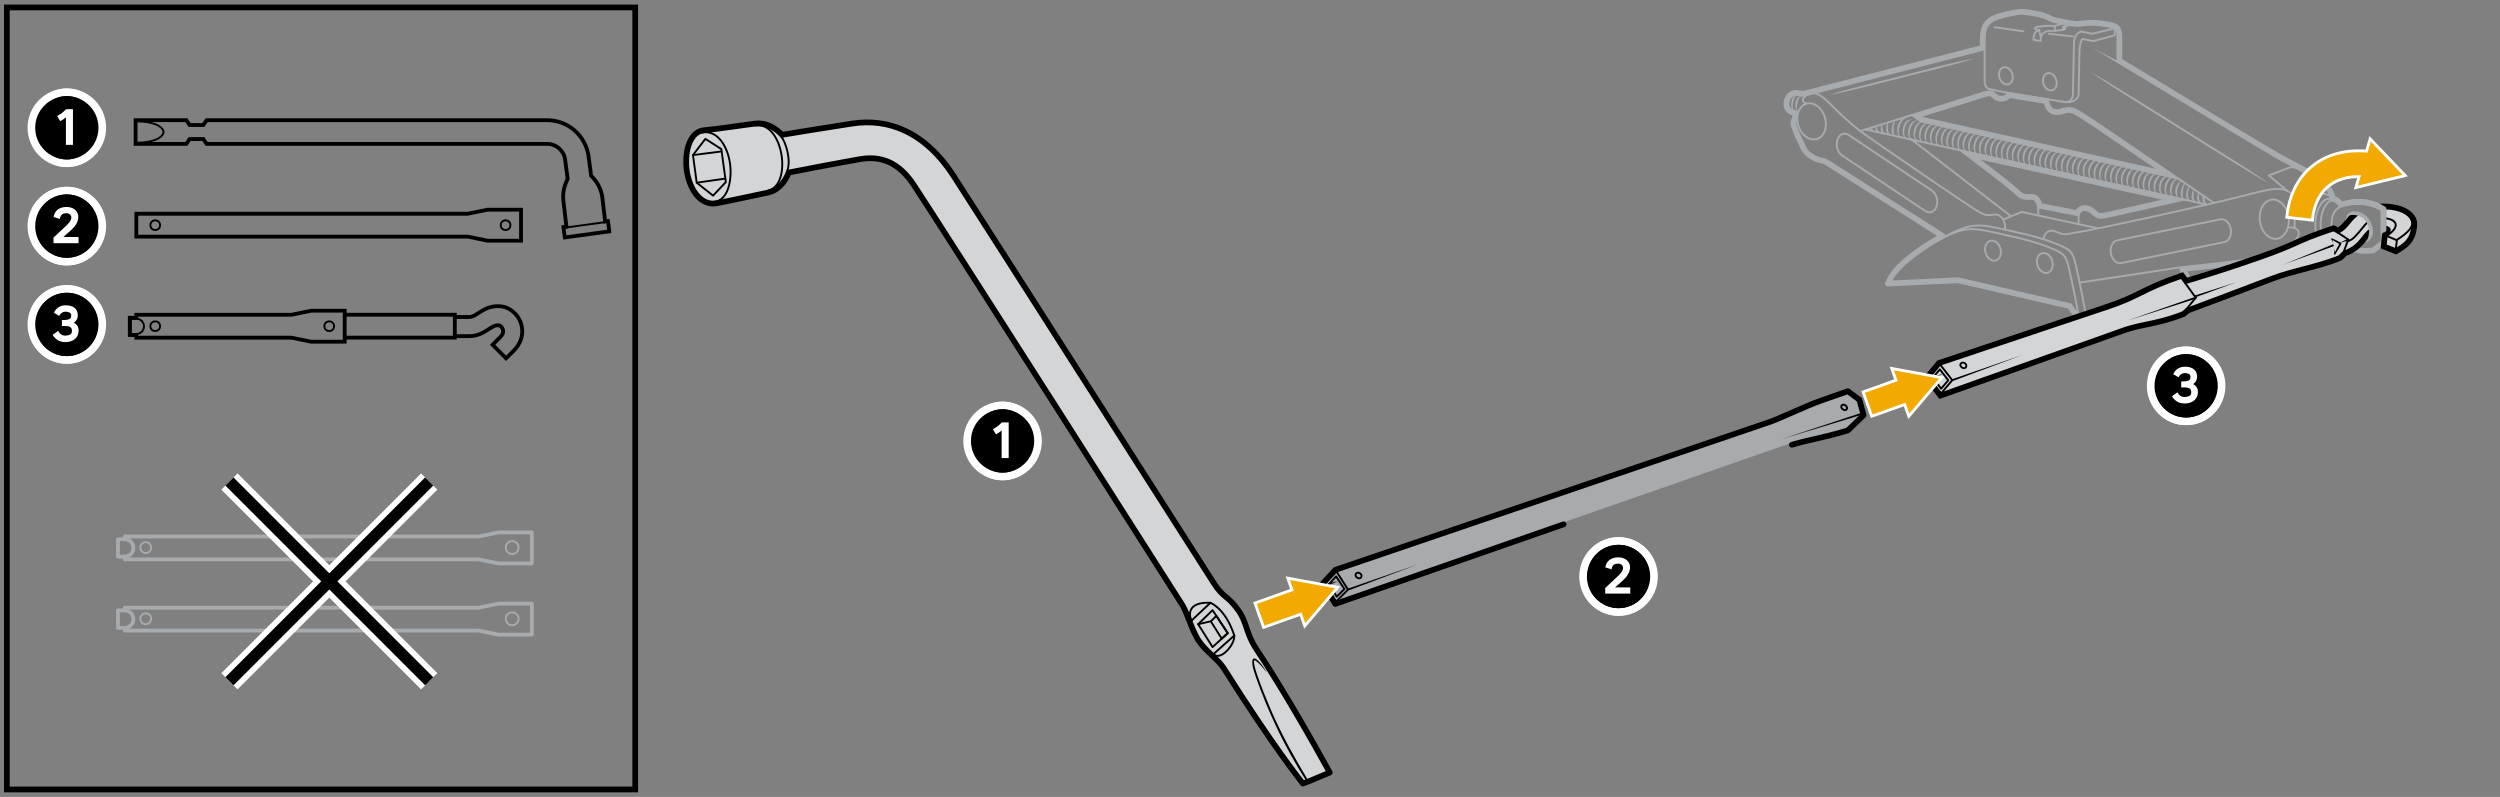 <?xml version="1.0" encoding="UTF-8"?><svg xmlns="http://www.w3.org/2000/svg" width="654" height="208.47" viewBox="0 0 654 208.47"><rect x="0" y="0" width="654" height="208.47" fill="#808080" stroke="none"/><g id="uuid-23fe1590-bcc6-4de5-836a-203a1afe49a7"><path d="m623.795,59.244c2.78.339.546,2.478.546,2.478l-.231,2.43,2.626,1.032c2.05-1.26,2.999-1.975,3.761-3.635.032-.07.592-1.484.592-3.043,0-1.427-1.813-3.991-7.786-3.991-.149,0-.295.001-.439.004" style="fill:#d3d5d6; stroke-width:0px;"/><path d="m572.383,72.76c-.229-.449-.597-1-1.058-1.693-.14-.21-.29-.435-.45-.678,2.972-.318,13.298-1.435,17.42-2.04" style="fill:none; stroke:#a7abae; stroke-linecap:round; stroke-linejoin:round; stroke-width:1.5px;"/><path d="m616.082,65.313c1.373.324,2.936.453,4.645.204l.132-.019,2.677-2.098v-8.695l-.237-.147c-1.798-1.11-3.653-1.574-5.325-1.699-2.552-.191-4.708.413-5.615.723-.263-.49-.597-.84-.937-1.086-.389-.281-.787-.42-1.07-.488-.225-.85-.986-3.081-3.09-4.781-1.664-1.344-4.173-2.634-6.832-4.004-1.484-.764-3.026-1.559-4.529-2.413-4.04-2.295-38.268-22.972-41.479-24.912v-6.089c0-1.043-.072-1.87-.574-2.446-.671-.77-2.008-.921-4.04-1.202-2.286-.316-3.825-.15-5.053-.019-.801.086-1.419.15-2.039.081-1.159-.129-1.425-.183-2.368-.375-.455-.092-1.064-.216-1.995-.393-1.363-.26-1.737-.475-2.157-.707-.68-.375-1.427-.77-4.637-1.335-2.537-.447-3.053-.474-6.77.374-2.549.581-4.125,1.23-5.029,2.363-1.117,1.401-1.089,3.425-1.088,6.349,0,.004,0,.007,0,.011-4.242,1.093-43.076,11.098-46.89,12.042,0,0-1.773-.242-1.775-.243-.52-.069-.997.075-1.39.337-.588.391-1.003,1.049-1.187,1.731-.174.643-.16,1.377.185,1.992.269.48.72.849,1.34,1.031l.724.227c-.154.581-.124,1.146-.082,1.481-.112.117-.231.275-.313.478-.137.339-.172.767-.011,1.281.33,1.055.79,2.302,1.703,4.129.206.413.361.763.501,1.081.47,1.067.771,1.737,2.111,2.649,1.37.932,2.101,1.087,2.79,1.227.515.105.977.196,1.792.712,1.749,1.108,25.524,16.213,29.979,19.043-2.683,1.492-11.745,6.813-13.951,11.734l-.333.743,18.376-.872,29.22,6.763c.264.373.97,1.379,1.734,2.515" style="fill:none; stroke:#a7abae; stroke-linecap:round; stroke-linejoin:round; stroke-width:1.5px;"/><path d="m550.99,56.295c-1.025.211-1.624.201-2.06.07-.463-.139-.815-.432-1.346-.963-.33-.33-.741-.596-1.178-.765-.365-.141-.761-.22-1.154-.201-.43.02-.859.158-1.22.458-.263.219-.471.509-.617.865l-9.803-1.913c-.257-.988-.595-1.618-1.067-1.977-.558-.424-1.196-.375-1.651-.353-.201.01-.381.018-.562.008-1.079-.057-1.485-.055-3.219-1.727-1.385-1.335-8.652-6.857-12.112-9.469l54.071,11.897c-4.875,1.109-16.371,3.719-18.082,4.071Z" style="fill:none; stroke:#a7abae; stroke-linecap:round; stroke-miterlimit:10; stroke-width:1.5px;"/><path d="m545.107,30.527c-.278-.167-.539-.328-.783-.479-1.145-.709-1.896-1.163-2.758-1.264-.482-.056-1.022-.003-1.707.225-.771.257-1.481.382-2.113.311-.366-.041-.708-.148-1.015-.334-.314-.19-.575-.453-.786-.778-.298-.461-.495-1.049-.613-1.75l-9.827-1.618c-.106.167-.235.315-.381.441-.304.263-.679.433-1.069.51-.374.074-.771.064-1.153-.037-.345-.092-.678-.259-.968-.51-.062-.054-.121-.106-.177-.155-.444-.39-.665-.571-.987-.64s-.814-.038-1.774.252c-1.815.55-14.199,4.45-17.723,5.56l1.381,1.026,64.817,14.411c-5.62-3.855-20.555-14.086-22.364-15.171Z" style="fill:none; stroke:#a7abae; stroke-linecap:round; stroke-miterlimit:10; stroke-width:1.5px;"/><ellipse cx="473.905" cy="31.75" rx="3.646" ry="4.813" transform="translate(10.283 134.942) rotate(-16.381)" style="fill:none; stroke:#a7abae; stroke-linecap:round; stroke-linejoin:round; stroke-width:.5px;"/><ellipse cx="521.362" cy="65.576" rx="2.016" ry="2.661" transform="translate(2.67 149.7) rotate(-16.381)" style="fill:none; stroke:#a7abae; stroke-linecap:round; stroke-linejoin:round; stroke-width:.5px;"/><ellipse cx="524.741" cy="19.83" rx="1.75" ry="2.31" transform="translate(15.708 148.796) rotate(-16.381)" style="fill:none; stroke:#a7abae; stroke-linecap:round; stroke-linejoin:round; stroke-width:.5px;"/><ellipse cx="536.234" cy="21.384" rx="1.75" ry="2.31" transform="translate(15.737 152.1) rotate(-16.381)" style="fill:none; stroke:#a7abae; stroke-linecap:round; stroke-linejoin:round; stroke-width:.5px;"/><ellipse cx="534.926" cy="68.8" rx="2.016" ry="2.661" transform="translate(2.311 153.656) rotate(-16.381)" style="fill:none; stroke:#a7abae; stroke-linecap:round; stroke-linejoin:round; stroke-width:.5px;"/><path d="m519.173,12.897v7.98c0,1.03.08,2.22,1.577,2.51s4.472.901,4.472.901l14.897,2.381c2.182.393,3.634-.895,3.634-1.957s.235-8.839.235-10.963c0-1.503.207-2.737.752-3.559l2.89.572,5.576-1.529v-1.82" style="fill:none; stroke:#a7abae; stroke-linecap:round; stroke-linejoin:round; stroke-width:.5px;"/><path d="m539.492,26.63c2.28.41,2.784-1.052,2.784-2.161s.256-10.318.256-12.537c0-1.571.122-2.846,1.801-3.704l3.025.616,6.765-1.676" style="fill:none; stroke:#a7abae; stroke-linecap:round; stroke-linejoin:round; stroke-width:.5px;"/><path d="m537.562,6.784c1.38-.38,1.992-.573,1.992-.573l1.85.346s-.53.168-1.715.497c.414.105.655.23.655.364,0,.368-1.806.666-4.034.666-.17,0-.338-.002-.503-.005-1.842.467-1.978,1.312-1.978,2.663l-1.85-.346c0-1.214.112-2.019,1.469-2.509-.724-.12-1.171-.286-1.171-.469,0-.368,1.806-.666,4.034-.666.437,0,.858.011,1.252.033Z" style="fill:none; stroke:#a7abae; stroke-linecap:round; stroke-linejoin:round; stroke-width:.5px;"/><line x1="537.562" y1="6.784" x2="537.562" y2="8.056" style="fill:none; stroke:#a7abae; stroke-linecap:round; stroke-linejoin:round; stroke-width:.5px;"/><line x1="533.448" y1="7.887" x2="533.894" y2="9.741" style="fill:none; stroke:#a7abae; stroke-linecap:round; stroke-linejoin:round; stroke-width:.5px;"/><line x1="539.689" y1="7.053" x2="539.689" y2="7.78" style="fill:none; stroke:#a7abae; stroke-linecap:round; stroke-linejoin:round; stroke-width:.5px;"/><path d="m508.209,62.248c5.534-3.121,8.293-3.822,13.023-2.857s12.066,2.51,16.313,4.247,4.633,2.027,5.502,5.792c.803,3.48,2.158,10.018,2.611,13.191" style="fill:none; stroke:#a7abae; stroke-linecap:round; stroke-linejoin:round; stroke-width:.5px;"/><path d="m506.444,63.208c5.534-3.121,8.293-3.822,13.023-2.857,4.73.965,12.066,2.51,16.313,4.247s4.633,2.027,5.502,5.792c.803,3.48,2.158,10.018,2.611,13.191" style="fill:none; stroke:#a7abae; stroke-linecap:round; stroke-linejoin:round; stroke-width:.5px;"/><path d="m534.495,62.568c1.023-3.37,3.05-2.019,4.401-1.536s1.641.193,5.309-.386,32.337-6.757,41.603-9.17c9.267-2.413,11.68-2.992,14.286-.193s2.703,4.44,2.317,5.406c-.386.965-2.606,0-4.054-1.158" style="fill:none; stroke:#a7abae; stroke-linecap:round; stroke-linejoin:round; stroke-width:.5px;"/><path d="m598.52,59.539c2.243-.327,4.531,1.129,1.092,4.197" style="fill:none; stroke:#a7abae; stroke-linecap:round; stroke-linejoin:round; stroke-width:.5px;"/><ellipse cx="594.94" cy="57.346" rx="3.795" ry="5.157" transform="translate(-2.346 79.508) rotate(-7.631)" style="fill:none; stroke:#a7abae; stroke-linecap:round; stroke-linejoin:round; stroke-width:.5px;"/><path d="m472.548,27.132c-1.51-.657-1.155-1.615.471-2.469s3.231-.022,5.934,2.681,5.116,5.116,9.17,8.012c4.054,2.896,26.738,18.437,29.73,20.174,2.992,1.737,3.572-.193,5.309.965,1.737,1.158,1.31,3.571,1.31,3.571" style="fill:none; stroke:#a7abae; stroke-linecap:round; stroke-linejoin:round; stroke-width:.5px;"/><polyline points="524.046 57.452 528.858 55.434 548.832 59.747" style="fill:none; stroke:#a7abae; stroke-linecap:round; stroke-linejoin:round; stroke-width:.5px;"/><path d="m504.952,55.538c-.44.06-.88-.06-1.26-.32l-21.82-14.57c-.68-.46-1.2-1.33-1.34-2.38-.22-1.66.58-3.13,1.8-3.3.44-.05.88.07,1.26.32l21.82,14.58c.67.45,1.2,1.33,1.34,2.38.22,1.65-.58,3.13-1.8,3.29Z" style="fill:none; stroke:#a7abae; stroke-linecap:round; stroke-linejoin:round; stroke-width:.5px;"/><path d="m581.892,63.338l-.11.02-26.89,5.46c-.03.01-.07.01-.11.02-1.21.16-2.38-1.05-2.6-2.7-.22-1.61.54-3.04,1.69-3.27l.11-.02,26.89-5.47c.04,0,.07-.01.11-.01,1.22-.17,2.38,1.04,2.61,2.7.21,1.6-.54,3.03-1.7,3.27Z" style="fill:none; stroke:#a7abae; stroke-linecap:round; stroke-linejoin:round; stroke-width:.5px;"/><line x1="500.189" y1="30.079" x2="486.657" y2="34.277" style="fill:none; stroke:#a7abae; stroke-linecap:round; stroke-linejoin:round; stroke-width:.5px;"/><line x1="579.151" y1="53.097" x2="569.882" y2="46.746" style="fill:none; stroke:#a7abae; stroke-linecap:round; stroke-linejoin:round; stroke-width:.5px;"/><path d="m547.339,12.484l6.706,3.477c.123.064.171.215.107.337-.066.128-.229.174-.352.099l-6.461-3.913h0Z" style="fill:#a7abae; stroke-width:0px;"/><path d="m546.908,18.85c6.756,3.743,16.989,10.356,23.637,14.46,6.626,4.182,17.015,10.442,23.372,14.884-6.755-3.744-16.99-10.356-23.637-14.46-6.626-4.182-17.016-10.441-23.372-14.884h0Z" style="fill:#a7abae; stroke-width:0px;"/><path d="m598.316,49.913l-4.785-4.035,5.079-1.924c.82-.311,1.735-.249,2.506.169l4.795,2.597" style="fill:none; stroke:#a7abae; stroke-linecap:round; stroke-linejoin:round; stroke-width:.5px;"/><path d="m609.885,52.191c-2.357-1.262-5.124,4.079-3.902,9.228" style="fill:none; stroke:#a7abae; stroke-linecap:round; stroke-linejoin:round; stroke-width:.5px;"/><path d="m609.72,51.635c-.241-.634-1.158-.87-2.385-1.028-.997-.129-1.898-.29-2.767-.45-.535-.099-2.128.318-3.223,2.63" style="fill:none; stroke:#a7abae; stroke-linecap:round; stroke-linejoin:round; stroke-width:.5px;"/><path d="m600.352,56.74c-.086.864-.122,1.836-.094,2.93" style="fill:none; stroke:#a7abae; stroke-linecap:round; stroke-linejoin:round; stroke-width:.5px;"/><path d="m609.941,52.441c-1.287.129-3.411,3.25-2.767,8.205" style="fill:none; stroke:#a7abae; stroke-linecap:round; stroke-linejoin:round; stroke-width:.5px;"/><path d="m612.096,54.211c-2.735,1.191-2.124,5.663-2.124,5.663" style="fill:none; stroke:#a7abae; stroke-linecap:round; stroke-linejoin:round; stroke-width:.5px;"/><path d="m619.609,62.526c-.276.254-.602.455-.973.586-.48.17-.985.206-1.483.127" style="fill:none; stroke:#a7abae; stroke-linecap:round; stroke-linejoin:round; stroke-width:.5px;"/><path d="m613.64,59.437c-.201-1.281.167-2.499.969-3.258" style="fill:none; stroke:#a7abae; stroke-linecap:round; stroke-linejoin:round; stroke-width:.5px;"/><line x1="544.029" y1="73.923" x2="570.366" y2="69.939" style="fill:none; stroke:#a7abae; stroke-linecap:round; stroke-linejoin:round; stroke-width:.5px;"/><path d="m487.972,33.869l89.337,19.656c-.73-.161-.977-1.184-.835-2.262" style="fill:none; stroke:#a7abae; stroke-linecap:round; stroke-linejoin:round; stroke-width:.5px;"/><path d="m489.448,33.411c.467.346.469.489.793.957-.556.273-1.081-.462-.793-.957h0Z" style="fill:#a7abae; stroke-width:0px;"/><path d="m490.795,32.993c.389.656.336,1.138.873,1.689-.868.18-1.275-1.056-.873-1.689h0Z" style="fill:#a7abae; stroke-width:0px;"/><path d="m492.293,32.528c.255.913.047,1.805.803,2.468-1.179.036-1.332-1.702-.803-2.468h0Z" style="fill:#a7abae; stroke-width:0px;"/><path d="m493.944,32.016c.037,1.139-.393,2.493.579,3.294-1.478-.156-1.302-2.413-.579-3.294h0Z" style="fill:#a7abae; stroke-width:0px;"/><path d="m495.851,31.425c-.412,1.094-.634,2.187-.474,3.313.069.349.215.684.574.886-1.769-.335-1.192-3.353-.099-4.199h0Z" style="fill:#a7abae; stroke-width:0px;"/><path d="m498.969,30.998c-1.861-.257-3.093,4.093-1.591,4.941-.272-.032-.575-.195-.726-.458-.971-1.583.08-5.076,2.317-4.482h0Z" style="fill:#a7abae; stroke-width:0px;"/><path d="m500.396,31.312c-1.861-.257-3.093,4.093-1.591,4.941-.272-.032-.575-.195-.726-.458-.971-1.583.08-5.076,2.317-4.482h0Z" style="fill:#a7abae; stroke-width:0px;"/><path d="m501.823,31.626c-1.861-.257-3.093,4.093-1.591,4.941-.272-.032-.575-.195-.726-.458-.971-1.583.08-5.076,2.317-4.482h0Z" style="fill:#a7abae; stroke-width:0px;"/><path d="m503.251,31.94c-1.861-.257-3.093,4.093-1.591,4.941-.272-.032-.575-.195-.726-.458-.971-1.583.08-5.076,2.317-4.482h0Z" style="fill:#a7abae; stroke-width:0px;"/><path d="m504.678,32.254c-1.861-.257-3.093,4.093-1.591,4.941-.272-.032-.575-.195-.726-.458-.971-1.583.08-5.076,2.317-4.482h0Z" style="fill:#a7abae; stroke-width:0px;"/><path d="m506.105,32.568c-1.861-.257-3.093,4.093-1.591,4.941-.272-.032-.575-.195-.726-.458-.971-1.583.081-5.076,2.317-4.482h0Z" style="fill:#a7abae; stroke-width:0px;"/><path d="m507.533,32.882c-1.861-.257-3.093,4.093-1.591,4.941-.272-.032-.575-.195-.726-.458-.971-1.583.08-5.076,2.317-4.482h0Z" style="fill:#a7abae; stroke-width:0px;"/><path d="m508.96,33.196c-1.861-.257-3.093,4.093-1.591,4.941-.272-.032-.575-.195-.726-.458-.971-1.583.08-5.076,2.317-4.482h0Z" style="fill:#a7abae; stroke-width:0px;"/><path d="m510.388,33.51c-1.861-.257-3.093,4.093-1.591,4.941-.272-.032-.575-.195-.726-.458-.971-1.583.08-5.076,2.317-4.482h0Z" style="fill:#a7abae; stroke-width:0px;"/><path d="m511.815,33.824c-1.861-.257-3.093,4.093-1.591,4.941-.272-.032-.575-.195-.726-.458-.971-1.583.08-5.076,2.317-4.482h0Z" style="fill:#a7abae; stroke-width:0px;"/><path d="m513.242,34.138c-1.861-.257-3.093,4.093-1.591,4.941-.272-.032-.575-.195-.726-.458-.971-1.583.081-5.076,2.317-4.482h0Z" style="fill:#a7abae; stroke-width:0px;"/><path d="m514.67,34.452c-1.861-.257-3.093,4.093-1.591,4.941-.272-.032-.575-.195-.726-.458-.971-1.583.08-5.076,2.317-4.482h0Z" style="fill:#a7abae; stroke-width:0px;"/><path d="m516.097,34.766c-1.861-.257-3.093,4.093-1.591,4.941-.272-.032-.575-.195-.726-.458-.971-1.583.08-5.076,2.317-4.482h0Z" style="fill:#a7abae; stroke-width:0px;"/><path d="m517.524,35.08c-1.861-.257-3.093,4.093-1.591,4.941-.272-.032-.575-.195-.726-.458-.971-1.583.08-5.076,2.317-4.482h0Z" style="fill:#a7abae; stroke-width:0px;"/><path d="m518.952,35.394c-1.861-.257-3.093,4.093-1.591,4.941-.272-.032-.575-.195-.726-.458-.971-1.583.08-5.076,2.317-4.482h0Z" style="fill:#a7abae; stroke-width:0px;"/><path d="m520.379,35.708c-1.861-.257-3.093,4.093-1.591,4.94-.272-.032-.575-.195-.726-.458-.971-1.583.08-5.076,2.317-4.482h0Z" style="fill:#a7abae; stroke-width:0px;"/><path d="m521.806,36.022c-1.861-.257-3.093,4.093-1.591,4.941-.272-.032-.575-.195-.726-.458-.971-1.583.081-5.076,2.317-4.482h0Z" style="fill:#a7abae; stroke-width:0px;"/><path d="m523.234,36.336c-1.861-.257-3.093,4.093-1.591,4.941-.272-.032-.575-.195-.726-.458-.971-1.583.08-5.076,2.317-4.482h0Z" style="fill:#a7abae; stroke-width:0px;"/><path d="m524.661,36.65c-1.861-.257-3.093,4.093-1.591,4.941-.272-.032-.575-.195-.726-.458-.971-1.583.08-5.076,2.317-4.482h0Z" style="fill:#a7abae; stroke-width:0px;"/><path d="m526.088,36.964c-1.861-.257-3.093,4.093-1.591,4.941-.272-.032-.575-.195-.726-.458-.971-1.583.08-5.076,2.317-4.482h0Z" style="fill:#a7abae; stroke-width:0px;"/><path d="m527.516,37.278c-1.861-.257-3.093,4.093-1.591,4.941-.272-.032-.575-.195-.726-.458-.971-1.583.08-5.076,2.317-4.482h0Z" style="fill:#a7abae; stroke-width:0px;"/><path d="m528.943,37.593c-1.861-.257-3.093,4.093-1.591,4.941-.272-.032-.575-.195-.726-.458-.971-1.583.08-5.076,2.317-4.482h0Z" style="fill:#a7abae; stroke-width:0px;"/><path d="m530.37,37.907c-1.861-.257-3.093,4.093-1.591,4.941-.272-.032-.575-.195-.726-.458-.971-1.583.081-5.076,2.317-4.482h0Z" style="fill:#a7abae; stroke-width:0px;"/><path d="m531.798,38.221c-1.861-.257-3.093,4.093-1.591,4.941-.272-.032-.575-.195-.726-.458-.971-1.583.08-5.076,2.317-4.482h0Z" style="fill:#a7abae; stroke-width:0px;"/><path d="m533.225,38.535c-1.861-.257-3.093,4.093-1.591,4.941-.272-.032-.575-.195-.726-.458-.971-1.583.08-5.076,2.317-4.482h0Z" style="fill:#a7abae; stroke-width:0px;"/><path d="m534.652,38.849c-1.861-.257-3.093,4.093-1.591,4.941-.272-.032-.575-.195-.726-.458-.971-1.583.08-5.076,2.317-4.482h0Z" style="fill:#a7abae; stroke-width:0px;"/><path d="m536.08,39.163c-1.861-.257-3.093,4.093-1.591,4.941-.272-.032-.575-.195-.726-.458-.971-1.583.08-5.076,2.317-4.482h0Z" style="fill:#a7abae; stroke-width:0px;"/><path d="m537.507,39.477c-1.861-.257-3.093,4.093-1.591,4.941-.272-.032-.575-.195-.726-.458-.971-1.583.081-5.076,2.317-4.482h0Z" style="fill:#a7abae; stroke-width:0px;"/><path d="m538.934,39.791c-1.861-.257-3.093,4.093-1.591,4.941-.272-.032-.575-.195-.726-.458-.971-1.583.08-5.076,2.317-4.482h0Z" style="fill:#a7abae; stroke-width:0px;"/><path d="m540.362,40.105c-1.861-.257-3.093,4.093-1.591,4.94-.272-.032-.575-.195-.726-.458-.971-1.583.08-5.076,2.317-4.482h0Z" style="fill:#a7abae; stroke-width:0px;"/><path d="m541.789,40.419c-1.861-.257-3.093,4.093-1.591,4.941-.272-.032-.575-.195-.726-.458-.971-1.583.08-5.076,2.317-4.482h0Z" style="fill:#a7abae; stroke-width:0px;"/><path d="m543.217,40.733c-1.861-.257-3.093,4.093-1.591,4.941-.272-.032-.575-.195-.726-.458-.971-1.583.08-5.076,2.317-4.482h0Z" style="fill:#a7abae; stroke-width:0px;"/><path d="m544.644,41.047c-1.861-.257-3.093,4.093-1.591,4.941-.272-.032-.575-.195-.726-.458-.971-1.583.081-5.076,2.317-4.482h0Z" style="fill:#a7abae; stroke-width:0px;"/><path d="m546.071,41.361c-1.861-.257-3.093,4.093-1.591,4.941-.272-.032-.575-.195-.726-.458-.971-1.583.081-5.076,2.317-4.482h0Z" style="fill:#a7abae; stroke-width:0px;"/><path d="m547.498,41.675c-1.861-.257-3.093,4.093-1.591,4.941-.272-.032-.574-.195-.726-.458-.971-1.583.08-5.076,2.317-4.482h0Z" style="fill:#a7abae; stroke-width:0px;"/><path d="m548.926,41.989c-1.861-.257-3.093,4.093-1.591,4.941-.272-.032-.575-.195-.726-.458-.971-1.583.08-5.076,2.317-4.482h0Z" style="fill:#a7abae; stroke-width:0px;"/><path d="m550.353,42.303c-1.861-.257-3.093,4.093-1.591,4.941-.272-.032-.575-.195-.726-.458-.971-1.583.08-5.076,2.317-4.482h0Z" style="fill:#a7abae; stroke-width:0px;"/><path d="m551.781,42.617c-1.861-.257-3.093,4.093-1.591,4.941-.272-.032-.575-.195-.726-.458-.971-1.583.08-5.076,2.317-4.482h0Z" style="fill:#a7abae; stroke-width:0px;"/><path d="m553.208,42.931c-1.861-.257-3.093,4.093-1.591,4.941-.272-.032-.575-.195-.726-.458-.971-1.583.08-5.076,2.317-4.482h0Z" style="fill:#a7abae; stroke-width:0px;"/><path d="m554.635,43.245c-1.861-.257-3.093,4.093-1.591,4.941-.272-.032-.575-.195-.726-.458-.971-1.583.08-5.076,2.317-4.482h0Z" style="fill:#a7abae; stroke-width:0px;"/><path d="m556.063,43.559c-1.861-.257-3.093,4.093-1.591,4.941-.272-.032-.575-.195-.726-.458-.971-1.583.08-5.076,2.317-4.482h0Z" style="fill:#a7abae; stroke-width:0px;"/><path d="m557.49,43.873c-1.861-.257-3.093,4.093-1.591,4.941-.272-.032-.575-.195-.726-.458-.971-1.583.08-5.076,2.317-4.482h0Z" style="fill:#a7abae; stroke-width:0px;"/><path d="m558.917,44.188c-1.861-.257-3.093,4.093-1.591,4.941-.272-.032-.575-.195-.726-.458-.971-1.583.08-5.076,2.317-4.482h0Z" style="fill:#a7abae; stroke-width:0px;"/><path d="m560.345,44.502c-1.861-.257-3.093,4.093-1.591,4.94-.272-.032-.575-.195-.726-.458-.971-1.583.08-5.076,2.317-4.482h0Z" style="fill:#a7abae; stroke-width:0px;"/><path d="m561.772,44.816c-1.861-.257-3.093,4.093-1.591,4.941-.272-.032-.575-.195-.726-.458-.971-1.583.081-5.076,2.317-4.482h0Z" style="fill:#a7abae; stroke-width:0px;"/><path d="m563.199,45.13c-1.861-.257-3.093,4.093-1.591,4.941-.272-.032-.575-.195-.726-.458-.971-1.583.08-5.076,2.317-4.482h0Z" style="fill:#a7abae; stroke-width:0px;"/><path d="m564.627,45.444c-1.861-.257-3.093,4.093-1.591,4.941-.272-.032-.575-.195-.726-.458-.971-1.583.08-5.076,2.317-4.482h0Z" style="fill:#a7abae; stroke-width:0px;"/><path d="m566.054,45.758c-1.861-.257-3.093,4.093-1.591,4.941-.272-.032-.575-.195-.726-.458-.971-1.583.08-5.076,2.317-4.482h0Z" style="fill:#a7abae; stroke-width:0px;"/><path d="m567.481,46.072c-1.861-.257-3.093,4.093-1.591,4.941-.272-.032-.575-.195-.726-.458-.971-1.583.08-5.076,2.317-4.482h0Z" style="fill:#a7abae; stroke-width:0px;"/><path d="m568.909,46.386c-1.861-.257-3.093,4.093-1.591,4.941-.272-.032-.575-.195-.726-.458-.971-1.583.081-5.076,2.317-4.482h0Z" style="fill:#a7abae; stroke-width:0px;"/><path d="m569.783,46.679c-1.414.443-2.434,4.143-1.038,4.962-.251-.024-.534-.159-.69-.392-.951-1.435-.185-4.427,1.728-4.57h0Z" style="fill:#a7abae; stroke-width:0px;"/><path d="m570.6,47.238c-.868.957-1.72,3.87-.428,4.716-.225-.014-.483-.119-.642-.315-.966-1.328-.39-3.666,1.069-4.401h0Z" style="fill:#a7abae; stroke-width:0px;"/><path d="m571.611,47.931c-.503,1.101-.739,2.245-.596,3.413.067.364.212.718.585.925-1.807-.344-1.169-3.545.011-4.338h0Z" style="fill:#a7abae; stroke-width:0px;"/><path d="m572.725,48.694c-.212,1.222-.807,3.015.302,3.889-1.669-.256-1.233-3.017-.302-3.889h0Z" style="fill:#a7abae; stroke-width:0px;"/><path d="m573.912,49.507c.004,1.163-.455,2.568.543,3.389-1.511-.181-1.294-2.498-.543-3.389h0Z" style="fill:#a7abae; stroke-width:0px;"/><path d="m575.162,50.364c.168,1.025-.138,2.12.72,2.847-1.32-.047-1.328-2.023-.72-2.847h0Z" style="fill:#a7abae; stroke-width:0px;"/><path d="m470.36,24.832c-.829.205-1.055,1.196-1.266,1.908-.167.769-.248,1.624.381,2.265-1.735-.577-.871-4.406.885-4.173h0Z" style="fill:#a7abae; stroke-width:0px;"/><path d="m471.473,25.056c-.811.2-1.036,1.16-1.254,1.855-.172.753-.277,1.576.271,2.254-1.601-.672-.735-4.348.983-4.108h0Z" style="fill:#a7abae; stroke-width:0px;"/><line x1="521.747" y1="7.106" x2="529.34" y2="8.2" style="fill:none; stroke:#a7abae; stroke-linecap:round; stroke-linejoin:round; stroke-width:.5px;"/><line x1="536.017" y1="8.824" x2="542.285" y2="9.527" style="fill:none; stroke:#a7abae; stroke-linecap:round; stroke-linejoin:round; stroke-width:.5px;"/><path d="m617,55.973l-.549.432c-1.978,1.558-2.64,3.639-4.88,4.45l-1.142-.583c-10.399,3.466-8.193,3.602-18.908,7.383-10.714,3.782-19.852,6.427-19.852,6.427l-1.036-1.385c-10.354,3.511-10.579,5.222-19.853,8.238s-43.228,14.455-43.228,14.455l-2.863,3.444,3.11,4.067s40.878-14.374,46.491-16.547,9.547-1.843,16.673-4.65l1.073-.908s17.235-6.434,22.322-8.415c5.087-1.981,12.155-3.106,17.557-5.357l1.214-1.177c3.953-1.383,4.756-3.895,6.401-5.402l.229-.21c.199-2.222-1.121-4.263-2.758-4.263Z" style="fill:#d3d5d6; stroke-width:0px;"/><path d="m346.673,152.699l2.851,4.678s114.562-39.903,119.091-41.518c4.888-1.435,7.714-1.659,14.53-3.722l3.812-3.677-.987-3.588-2.646-1.973s-2.781.987-6.413,2.242c-4.771,1.649-10.695,4.686-14.261,5.875-10.529,3.438-113.035,38.489-113.035,38.489l-2.943,3.194Z" style="fill:#a7abae; stroke-width:0px;"/><path d="m328.186,169.968c-2.64-3.955-2.5-6.921-4.449-9.747-3.031-4.365-3.862-3.069-6.735-7.565-3.974-6.24-61.544-96.43-67.943-106.335-6.389-9.906-15.26-15.148-26.015-13.506-10.82,1.66-18.646,3.003-18.646,3.003,0,0-2.826-3.461-6.707-3.003-2.379.28-9.57,1.399-13.423,1.744-3.843.354-4.748,6.296-4.048,10.419s3.218,8.451,7.266,7.686c4.058-.774,13.422-2.798,13.422-2.798,3.74-.895,5.028-5.168,5.028-5.168,0,0,14.047-2.733,19.01-3.563,5.559-.942,10.447.784,14.533,6.986,7.751,11.734,70.06,109.581,70.06,109.581,1.502,2.183,2.677,7.164,4.664,9.915,1.987,2.761,4.832,4.496,6.417,7.014,12.798,20.297,20.39,29.746,20.39,29.746l.858-.317,5.298-2.211c-9.953-18.04-16.808-28.627-18.982-31.882Z" style="fill:#d3d5d6; stroke-width:0px;"/><path d="m516.534,15.278c-5.246,1.754-13.436,3.588-18.858,5.004-5.36,1.309-13.597,3.579-18.98,4.52,5.165-1.714,13.532-3.624,18.858-5.004,5.468-1.324,13.499-3.574,18.98-4.52h0Z" style="fill:#a7abae; stroke-width:0px;"/><line x1="526.106" y1="56.588" x2="499.714" y2="36.224" style="fill:none; stroke:#a7abae; stroke-linecap:round; stroke-linejoin:round; stroke-width:.5px;"/><line x1="533.201" y1="54.275" x2="533.201" y2="56.427" style="fill:none; stroke:#a7abae; stroke-linecap:round; stroke-linejoin:round; stroke-width:.5px;"/><line x1="543.755" y1="56.335" x2="543.755" y2="58.588" style="fill:none; stroke:#a7abae; stroke-linecap:round; stroke-linejoin:round; stroke-width:.5px;"/></g><g id="uuid-3155c46d-121d-40bd-a5ae-a15734254a67"><path d="m623.734,59.74c.4.049.64.134.777.214.078.045.117.086.138.115.021.029.033.058.038.093.008.059,0,.15-.046.276-.166.455-.646.922-.646.922l-.135.131-.283,2.988,3.209,1.26.212-.131c2.065-1.269,3.126-2.05,3.954-3.852.006-.013.012-.028.016-.037.012-.028.029-.072.05-.128.153-.415.572-1.688.572-3.086,0-.41-.115-.863-.354-1.315-.298-.565-.793-1.133-1.518-1.628-1.307-.892-3.362-1.547-6.415-1.547-.152,0-.302.002-.449.004" style="fill:none; stroke:#000001; stroke-linecap:round; stroke-miterlimit:10; stroke-width:1.5px;"/><path d="m616.142,56.012c-.839.661-1.451,1.408-2.003,2.08-.795.967-1.46,1.764-2.54,2.215l-1.129-.577-.199.066c-5.418,1.806-7.435,2.714-9.623,3.7-2.006.904-4.157,1.873-9.293,3.686-9.505,3.355-17.765,5.814-19.493,6.321l-1.046-1.398-.344.117c-5.239,1.777-7.907,3.098-10.441,4.354-2.483,1.23-4.832,2.395-9.407,3.883l-43.367,14.501-3.209,3.86,3.574,4.674,46.847-16.674c2.571-.996,4.784-1.458,7.163-1.954,2.732-.57,5.663-1.181,9.513-2.697l.077-.03,1.07-.905c1.284-.48,17.36-6.484,22.247-8.387,2.35-.915,5.135-1.648,8.018-2.405,3.259-.856,6.639-1.744,9.55-2.957l.088-.036,1.204-1.167c2.884-1.037,4.157-2.67,5.221-4.032.433-.555.811-1.037,1.248-1.437" style="fill:none; stroke:#000001; stroke-linecap:round; stroke-miterlimit:10; stroke-width:1.5px;"/><path d="m510.63,99.22l18.58-6.408-18.411,6.878c-.304.118-.483-.367-.169-.471h0Z" style="fill:#000001; stroke-width:0px;"/><polyline points="507.552 95.39 510.715 99.457 507.799 102.901" style="fill:none; stroke:#000001; stroke-linecap:round; stroke-linejoin:round; stroke-width:.5px;"/><polygon points="507.789 101.685 509.667 99.481 507.453 96.635 505.628 98.781 507.789 101.685" style="fill:none; stroke:#000001; stroke-linecap:round; stroke-linejoin:round; stroke-width:.5px;"/><path d="m505.541,98.547l2.8-.77-2.626,1.239c-.319.152-.516-.376-.173-.469h0Z" style="fill:#000001; stroke-width:0px;"/><polyline points="571.669 74.081 574.413 77.875 572.036 80.796" style="fill:none; stroke:#000001; stroke-linecap:round; stroke-linejoin:round; stroke-width:.5px;"/><path d="m574.492,78.113l-18.085,5.794,17.927-6.268c.307-.112.474.378.159.474h0Z" style="fill:#000001; stroke-width:0px;"/><path d="m574.103,77.322l10.876-3.47-10.714,3.943c-.308.118-.48-.376-.162-.473h0Z" style="fill:#000001; stroke-width:0px;"/><polyline points="611.572 60.855 614.291 62.659 613.129 65.847" style="fill:none; stroke:#000001; stroke-linecap:round; stroke-linejoin:round; stroke-width:.5px;"/><path d="m610.388,64.431l-13.149,4.799,12.969-5.266c.303-.127.492.357.18.467h0Z" style="fill:#000001; stroke-width:0px;"/><path d="m614.354,62.935l-1.043.278-1.215.324,2.078-1.069c.321-.166.53.373.18.467h0Z" style="fill:#000001; stroke-width:0px;"/><path d="m610.434,63.609c-.222-.362-.423-.732-.621-1.103-.034-.064-.01-.143.054-.178.866.237,1.703.779,2.525,1.177.12.066.164.216.098.335-.507.936-1.042,1.858-1.629,2.75-.543.377-.054-1.237-.052-1.518.042.48.076.959.081,1.438l-.276-.078c.438-.967.928-1.905,1.445-2.829l.098.335c-.781-.42-1.535-.89-2.285-1.367l.189-.172c.133.4.263.801.372,1.21h0Z" style="fill:#000001; stroke-width:0px;"/><path d="m512.982,95.054c.254-.233.739-.323,1.147.063s.303.836.048,1.069-.728.168-1.058-.145-.392-.755-.138-.987Z" style="fill:none; stroke:#000001; stroke-linecap:round; stroke-linejoin:round; stroke-width:.5px;"/><path d="m346.05,152.637l3.258,5.345s119.476-41.652,119.449-41.643c2.148-.631,3.895-1.026,5.777-1.451,2.37-.536,4.943-1.118,8.757-2.272l.115-.035,4.113-3.967-1.111-4.04-2.997-2.235-6.662,2.329c-2.511.868-5.331,2.114-7.942,3.267-2.412,1.065-4.634,2.046-6.311,2.605l-113.161,38.532-3.285,3.564Z" style="fill:none; stroke:#000001; stroke-linecap:round; stroke-linejoin:round; stroke-width:1.5px;"/><polyline points="349.617 149.505 352.647 154.234 349.525 157.377" style="fill:none; stroke:#000001; stroke-linecap:round; stroke-linejoin:round; stroke-width:.5px;"/><polygon points="349.684 156.089 351.702 154.084 349.512 150.777 347.701 152.808 349.684 156.089" style="fill:none; stroke:#000001; stroke-linecap:round; stroke-linejoin:round; stroke-width:.5px;"/><path d="m352.562,153.999l18.211-6.306-18.041,6.776c-.304.119-.483-.366-.17-.47h0Z" style="fill:#000001; stroke-width:0px;"/><path d="m347.62,152.571l2.341-.535-2.179,1.008c-.327.152-.514-.393-.162-.473h0Z" style="fill:#000001; stroke-width:0px;"/><path d="m486.983,108.512l-21.01,6.392,20.859-6.869c.308-.106.468.385.151.477h0Z" style="fill:#000001; stroke-width:0px;"/><path d="m354.761,150.018c.254-.233.739-.323,1.147.063s.303.836.048,1.069-.728.168-1.058-.145-.392-.755-.138-.987Z" style="fill:none; stroke:#000001; stroke-linecap:round; stroke-linejoin:round; stroke-width:.5px;"/><ellipse cx="482.432" cy="106.565" rx=".62" ry=".826" transform="translate(100.996 420.577) rotate(-51.918)" style="fill:none; stroke:#000001; stroke-linecap:round; stroke-linejoin:round; stroke-width:.5px;"/><path d="m328.602,169.691c-1.369-2.052-1.969-3.826-2.534-5.499-.492-1.457-.965-2.871-1.921-4.256-1.5-2.16-2.487-2.98-3.425-3.756-.952-.787-1.851-1.527-3.298-3.792-3.973-6.24-61.545-96.431-67.944-106.338-3.588-5.563-7.973-9.705-13.062-11.997-4.073-1.835-8.577-2.476-13.448-1.732-9.641,1.479-16.908,2.707-18.381,2.958-.468-.505-1.74-1.749-3.51-2.465-.996-.403-2.164-.647-3.445-.496-.831.098-2.24.296-3.876.527-3.1.437-7.03.991-9.534,1.216-.85.078-1.579.399-2.187.895-.947.773-1.579,1.951-1.974,3.254-.646,2.133-.695,4.729-.335,6.851s1.19,4.32,2.483,5.908c.724.889,1.607,1.602,2.649,1.982.828.302,1.739.389,2.721.203,4.065-.776,13.434-2.801,13.445-2.803,1.228-.294,2.207-.921,2.971-1.642,1.368-1.291,2.074-2.921,2.318-3.576,2.007-.39,14.176-2.747,18.716-3.506,2.658-.45,5.126-.27,7.411.724,2.366,1.029,4.582,2.95,6.621,6.045,7.748,11.73,70.056,109.574,70.065,109.589.647.94,1.243,2.459,1.912,4.171.774,1.983,1.636,4.199,2.758,5.753.99,1.376,2.183,2.5,3.297,3.552,1.212,1.144,2.321,2.195,3.103,3.437,12.808,20.313,20.423,29.792,20.423,29.792l.225.281s1.196-.442,1.215-.45l5.813-2.425-.269-.488c-9.96-18.052-16.823-28.651-19.004-31.918Z" style="fill:none; stroke:#000001; stroke-linecap:round; stroke-linejoin:round; stroke-width:1.5px;"/><polygon points="319.605 167.077 316.75 162.543 318.196 161.116 321.181 165.631 319.605 167.077" style="fill:none; stroke:#000001; stroke-linecap:round; stroke-linejoin:round; stroke-width:.5px;"/><path d="m197.692,32.814c7.26-.963,9.643,15.671,3.215,17.052" style="fill:none; stroke:#000001; stroke-linecap:round; stroke-linejoin:round; stroke-width:.5px;"/><path d="m204.401,35.819c1.127,1.206,2.641,6.16,1.537,8.875" style="fill:none; stroke:#000001; stroke-linecap:round; stroke-linejoin:round; stroke-width:.5px;"/><path d="m186.851,52.783c3.846-.35,4.755-6.294,4.056-10.42-.699-4.126-3.217-8.462-7.273-7.693" style="fill:none; stroke:#000001; stroke-linecap:round; stroke-linejoin:round; stroke-width:.5px;"/><polygon points="188.707 39.009 189.876 47.64 186.537 51.177 182.26 47.793 181.281 40.569 184.526 36.329 188.707 39.009" style="fill:none; stroke:#000001; stroke-linecap:round; stroke-linejoin:round; stroke-width:.5px;"/><line x1="181.281" y1="40.569" x2="188.682" y2="39.622" style="fill:none; stroke:#000001; stroke-linecap:round; stroke-linejoin:round; stroke-width:.5px;"/><line x1="182.26" y1="47.793" x2="189.751" y2="46.712" style="fill:none; stroke:#000001; stroke-linecap:round; stroke-linejoin:round; stroke-width:.5px;"/><path d="m311.661,162.38c-1.188-2.928.517-4.951,4.974-4.681,0,0,3.917,1.351,6.258,8.554.135,2.566-3.639,6.602-5.35,4.941" style="fill:none; stroke:#000001; stroke-linecap:round; stroke-linejoin:round; stroke-width:.5px;"/><line x1="316.635" y1="157.699" x2="311.661" y2="162.38" style="fill:none; stroke:#000001; stroke-linecap:round; stroke-linejoin:round; stroke-width:.5px;"/><line x1="322.892" y1="166.253" x2="317.58" y2="170.98" style="fill:none; stroke:#000001; stroke-linecap:round; stroke-linejoin:round; stroke-width:.5px;"/><polygon points="313.438 163.281 317.207 159.623 321.177 165.632 317.212 169.274 313.438 163.281" style="fill:none; stroke:#000001; stroke-linecap:round; stroke-linejoin:round; stroke-width:.5px;"/><line x1="316.752" y1="162.539" x2="313.438" y2="163.281" style="fill:none; stroke:#000001; stroke-linecap:round; stroke-linejoin:round; stroke-width:.5px;"/><path d="m341.657,204.192c-5.383-8.422-9.735-17.469-13.06-26.893-.44-1.504-1.217-3.084-.943-4.685.044-.124.166-.305.364-.345.373-.048.552.132.74.248,1.136.951,1.924,2.236,2.706,3.472-.942-1.079-1.799-2.271-2.944-3.135-2.222-1.431,3.847,12.599,4.24,13.516,2.673,6.072,5.899,11.881,9.323,17.56.166.259-.255.549-.426.262h0Z" style="fill:#000001; stroke-width:0px;"/><path d="m626.938,62.81c3.172-2.034,4.797-3.741,3.829-5.456" style="fill:none; stroke:#000001; stroke-linecap:round; stroke-linejoin:round; stroke-width:.5px;"/><path d="m626.736,65.183l.283-2.342-2.679-1.119c4.206-2.752,2.205-4.643-1.049-4.643-.087,0-.172,0-.255.002" style="fill:none; stroke:#000001; stroke-linecap:round; stroke-linejoin:round; stroke-width:.5px;"/><path d="m619.543,57.982c-.59.463-1.061,1.108-1.767,1.946-1.637,1.94-2.132,2.683-3.657,3.205" style="fill:none; stroke:#000001; stroke-linecap:round; stroke-linejoin:round; stroke-width:.5px;"/></g><g id="uuid-2dd3b0d8-5e01-4116-9860-3de0830cc868"><path d="m613.849,56.56c1.176-2.467,4.652-1.07,5.82.71,1.263,1.681,1.866,5.048-.52,6.018.391-.956.541-1.819.612-2.81-.119-3.164-2.946-5.05-5.912-3.918h0Z" style="fill:#a7abae; stroke-width:0px;"/><path d="m623.536,60.067v-5.363l-.237-.147c-2.791-1.723-5.715-1.889-7.884-1.649" style="fill:none; stroke:#a7abae; stroke-linecap:round; stroke-linejoin:round; stroke-width:1.5px;"/></g><g id="uuid-3649619f-910f-4f70-94e6-4068f89597f1"><line x1="488.872" y1="105.583" x2="507.237" y2="99.044" style="fill:none; stroke:#fff; stroke-linecap:round; stroke-width:1.5px;"/><rect x="488.556" y="100.758" width="10.883" height="6" transform="translate(-6.172 171.8) rotate(-19.609)" style="fill:none; stroke:#fff; stroke-linecap:round; stroke-width:1.5px;"/><polygon points="499.482 108.157 507.237 99.044 495.467 96.883 499.482 108.157" style="fill:none; stroke:#fff; stroke-linecap:round; stroke-width:1.5px;"/><line x1="488.872" y1="105.583" x2="499.124" y2="101.932" style="fill:none; stroke:#f2a900; stroke-miterlimit:10; stroke-width:6px;"/><polygon points="499.482 108.157 507.237 99.044 495.467 96.883 499.482 108.157" style="fill:#f2a900; stroke-width:0px;"/><path d="m601.607,56.849c1.522-13.443,13.997-17.377,26.856-11.14" style="fill:none; stroke:#fff; stroke-linecap:round; stroke-width:1.5px;"/><path d="m604.588,57.187l-5.961-.675c.634-5.597,3.003-10.113,6.853-13.06,3.974-3.042,9.381-4.229,15.23-3.338l-.902,5.932c-4.221-.644-8.014.128-10.681,2.17-2.523,1.932-4.093,5.034-4.539,8.971Z" style="fill:none; stroke:#fff; stroke-linecap:round; stroke-width:1.5px;"/><polygon points="616.837 48.539 628.463 45.71 620.201 37.054 616.837 48.539" style="fill:none; stroke:#fff; stroke-linecap:round; stroke-width:1.5px;"/><path d="m601.607,56.849c1.192-10.527,9.101-15.223,18.652-13.769" style="fill:none; stroke:#f2a900; stroke-miterlimit:10; stroke-width:6px;"/><polygon points="616.837 48.539 628.463 45.71 620.201 37.054 616.837 48.539" style="fill:#f2a900; stroke-width:0px;"/><line x1="329.782" y1="160.815" x2="349.218" y2="153.891" style="fill:none; stroke:#fff; stroke-linecap:round; stroke-width:1.5px;"/><rect x="329.433" y="155.798" width="12.021" height="6" transform="translate(-33.838 121.782) rotate(-19.609)" style="fill:none; stroke:#fff; stroke-linecap:round; stroke-width:1.5px;"/><polygon points="341.465 163.005 349.218 153.891 337.449 151.732 341.465 163.005" style="fill:none; stroke:#fff; stroke-linecap:round; stroke-width:1.5px;"/><line x1="329.782" y1="160.815" x2="341.106" y2="156.781" style="fill:none; stroke:#f2a900; stroke-miterlimit:10; stroke-width:6px;"/><polygon points="341.465 163.005 349.218 153.891 337.449 151.732 341.465 163.005" style="fill:#f2a900; stroke-width:0px;"/><polygon points="136.303 62.962 136.303 54.852 127.558 54.852 122.365 55.912 35.661 55.912 35.661 61.902 122.365 61.902 127.558 62.962 136.303 62.962" style="fill:none; stroke:#000001;"/><circle cx="132.259" cy="58.907" r="1.263" style="fill:none; stroke:#000001; stroke-linecap:round; stroke-linejoin:round; stroke-width:.5px;"/><circle cx="40.609" cy="58.907" r="1.263" style="fill:none; stroke:#000001; stroke-linecap:round; stroke-linejoin:round; stroke-width:.5px;"/><polyline points="32.663 164.254 32.663 164.96 125.195 164.96 130.388 166.02 139.133 166.02 139.133 157.91 130.388 157.91 125.195 158.97 32.663 158.97 32.663 159.676" style="fill:none; stroke:#a7abae; stroke-linecap:round; stroke-linejoin:round;"/><circle cx="38.115" cy="161.873" r="1.426" style="fill:none; stroke:#a7abae; stroke-linecap:round; stroke-linejoin:round; stroke-width:.5px;"/><path d="m34.894,161.965c0-1.265-1.025-2.29-2.29-2.29h-1.739s0,4.579,0,4.579h1.739c1.265,0,2.29-1.025,2.29-2.29Z" style="fill:none; stroke:#a7abae; stroke-linecap:round; stroke-linejoin:round;"/><circle cx="133.985" cy="161.873" r="1.685" style="fill:none; stroke:#a7abae; stroke-linecap:round; stroke-linejoin:round; stroke-width:.5px;"/><polyline points="32.663 145.626 32.663 146.332 125.195 146.332 130.388 147.392 139.133 147.392 139.133 139.282 130.388 139.282 125.195 140.342 32.663 140.342 32.663 141.048" style="fill:none; stroke:#a7abae; stroke-linecap:round; stroke-linejoin:round;"/><circle cx="38.115" cy="143.245" r="1.426" style="fill:none; stroke:#a7abae; stroke-linecap:round; stroke-linejoin:round; stroke-width:.5px;"/><path d="m34.894,143.337c0-1.265-1.025-2.29-2.29-2.29h-1.739s0,4.579,0,4.579h1.739c1.265,0,2.29-1.025,2.29-2.29Z" style="fill:none; stroke:#a7abae; stroke-linecap:round; stroke-linejoin:round;"/><circle cx="133.985" cy="143.245" r="1.685" style="fill:none; stroke:#a7abae; stroke-linecap:round; stroke-linejoin:round; stroke-width:.5px;"/><path d="m35.389,31.74c5.765,0,7.384,1.831,7.384,2.8,0,.969-1.619,2.8-7.384,2.8" style="fill:none; stroke:#000001; stroke-miterlimit:10; stroke-width:.5px;"/><path d="m159.401,60.531l-.77.1-10.13,1.38-.75.1-.36-2.69.79-.11-.79-6.71c-.2-1.66.04-3.34.7-4.87l.41-.94-.67-5.05c-.31-2.34-2.32-4.1-4.68-4.1H54.061l-.87-1.26h-3.58l-.87,1.26h-13.27v-6.2h13.27l.87,1.26h3.58l.87-1.26h89.09c5.46,0,10.11,4.08,10.82,9.49l.67,5.03.42.45c1.4,1.48,2.29,3.37,2.53,5.4l.72,6.13.73-.1.36,2.69Z" style="fill:none; stroke:#000001;"/><line x1="147.543" y1="59.576" x2="159.193" y2="57.992" style="fill:none; stroke:#000001; stroke-width:.5px;"/><path d="m118.979,82.929h3.81c.731,0,1.347-.375,2.372-1.036,1.021-.659,2.29-1.479,3.947-1.717,2.312-.335,4.178.298,5.704,1.929,2.119,2.259,2.746,6.202-.159,9.363l-.075.078-2.19,2.186-3.532-3.539,2.147-2.143c1.146-1.279.414-2.256.16-2.527-.32-.343-.522-.517-1.344-.397-.575.082-1.21.492-1.945.968-1.267.817-2.843,1.836-5.084,1.836h-3.81" style="fill:none; stroke:#000001;"/><polyline points="90.168 88.325 118.979 88.325 118.979 82.335 90.168 82.335" style="fill:none; stroke:#000001;"/><circle cx="40.609" cy="85.335" r="1.263" style="fill:none; stroke:#000001; stroke-linecap:round; stroke-linejoin:round; stroke-width:.5px;"/><polygon points="90.17 81.284 90.17 89.394 81.42 89.394 76.23 88.334 35.66 88.334 35.66 87.634 33.95 87.634 33.95 83.124 35.66 83.124 35.66 82.344 76.23 82.344 81.42 81.284 90.17 81.284" style="fill:none; stroke:#000001;"/><circle cx="86.125" cy="85.335" r="1.263" style="fill:none; stroke:#000001; stroke-linecap:round; stroke-linejoin:round; stroke-width:.5px;"/><path d="m34.2,87.381v-4.006h1.461c1.104,0,2.003.898,2.003,2.003s-.898,2.003-2.003,2.003h-1.461Z" style="fill:none; stroke:#000001; stroke-linecap:round; stroke-linejoin:round; stroke-width:.5px;"/><rect x="1.792" y="1.946" width="164.379" height="204.578" style="fill:none; stroke:#000001; stroke-miterlimit:10; stroke-width:1.5px;"/></g><g id="uuid-5c306dcf-d680-4767-8461-64e5c32bdf3c"><path d="m17.483,25.135c-3.934,0-7.124,3.189-7.124,7.124v2.337c0,3.934,3.189,7.124,7.124,7.124s7.124-3.189,7.124-7.124v-2.337c0-3.934-3.189-7.124-7.124-7.124Z" style="fill:none; stroke:#fff; stroke-miterlimit:10; stroke-width:4px;"/><circle cx="17.483" cy="33.427" r="8.275" style="fill:none; stroke:#fff; stroke-miterlimit:10; stroke-width:4px;"/><circle cx="17.483" cy="33.427" r="8.275" style="fill:#000001; stroke-width:0px;"/><path d="m17.483,25.135c-3.934,0-7.124,3.189-7.124,7.124v2.337c0,3.934,3.189,7.124,7.124,7.124s7.124-3.189,7.124-7.124v-2.337c0-3.934-3.189-7.124-7.124-7.124Z" style="fill:#000001; stroke-width:0px;"/><path d="m16.525,31.24c-.2.135-.455.284-.768.449l-.818-1.326c.477-.26.905-.535,1.286-.826.382-.29.732-.613,1.054-.968h1.807v9.334h-1.846v-7.215c-.277.234-.516.418-.715.552Z" style="fill:#fff; stroke-width:0px;"/><path d="m262.274,107.059c-3.934,0-7.124,3.189-7.124,7.124v2.337c0,3.934,3.189,7.124,7.124,7.124s7.124-3.189,7.124-7.124v-2.337c0-3.934-3.189-7.124-7.124-7.124Z" style="fill:none; stroke:#fff; stroke-miterlimit:10; stroke-width:4px;"/><circle cx="262.274" cy="115.351" r="8.275" style="fill:none; stroke:#fff; stroke-miterlimit:10; stroke-width:4px;"/><circle cx="262.274" cy="115.351" r="8.275" style="fill:#000001; stroke-width:0px;"/><path d="m262.274,107.059c-3.934,0-7.124,3.189-7.124,7.124v2.337c0,3.934,3.189,7.124,7.124,7.124s7.124-3.189,7.124-7.124v-2.337c0-3.934-3.189-7.124-7.124-7.124Z" style="fill:#000001; stroke-width:0px;"/><path d="m261.316,113.164c-.2.135-.455.284-.768.449l-.818-1.326c.477-.26.905-.535,1.286-.826.382-.29.732-.613,1.054-.968h1.807v9.334h-1.846v-7.215c-.277.234-.516.418-.715.552Z" style="fill:#fff; stroke-width:0px;"/><path d="m17.483,50.858c-4.462,0-8.079,3.617-8.079,8.079v.426c0,4.462,3.617,8.079,8.079,8.079s8.079-3.617,8.079-8.079v-.426c0-4.462-3.617-8.079-8.079-8.079Z" style="fill:none; stroke:#fff; stroke-miterlimit:10; stroke-width:4px;"/><circle cx="17.483" cy="59.15" r="8.275" style="fill:none; stroke:#fff; stroke-miterlimit:10; stroke-width:4px;"/><circle cx="17.483" cy="59.15" r="8.275" style="fill:#000001; stroke-width:0px;"/><path d="m17.483,50.858c-4.462,0-8.079,3.617-8.079,8.079v.426c0,4.462,3.617,8.079,8.079,8.079s8.079-3.617,8.079-8.079v-.426c0-4.462-3.617-8.079-8.079-8.079Z" style="fill:#000001; stroke-width:0px;"/><path d="m13.996,62.156l3.237-3.029c.304-.277.559-.544.767-.799.208-.256.369-.496.481-.722.112-.225.169-.438.169-.637v-.117c0-.312-.119-.567-.357-.767-.238-.199-.539-.299-.903-.299-.521,0-.919.113-1.196.338-.277.226-.459.611-.546,1.157l-1.638-.52c.139-.832.507-1.476,1.104-1.931.599-.455,1.356-.683,2.275-.683.58,0,1.104.104,1.573.312.468.208.838.512,1.111.91.272.398.409.871.409,1.417,0,.451-.089.882-.267,1.293s-.405.789-.683,1.131c-.277.343-.594.674-.949.995l-2.002,1.794h3.966v1.625h-6.553v-1.469Z" style="fill:#fff; stroke-width:0px;"/><path d="m423.413,142.519c-4.462,0-8.079,3.617-8.079,8.079v.425c0,4.462,3.617,8.079,8.079,8.079s8.079-3.617,8.079-8.079v-.425c0-4.462-3.617-8.079-8.079-8.079Z" style="fill:none; stroke:#fff; stroke-miterlimit:10; stroke-width:4px;"/><circle cx="423.413" cy="150.811" r="8.275" style="fill:none; stroke:#fff; stroke-miterlimit:10; stroke-width:4px;"/><circle cx="423.413" cy="150.811" r="8.275" style="fill:#000001; stroke-width:0px;"/><path d="m423.413,142.519c-4.462,0-8.079,3.617-8.079,8.079v.425c0,4.462,3.617,8.079,8.079,8.079s8.079-3.617,8.079-8.079v-.425c0-4.462-3.617-8.079-8.079-8.079Z" style="fill:#000001; stroke-width:0px;"/><path d="m419.926,153.817l3.237-3.029c.303-.277.559-.544.767-.799.208-.256.368-.496.48-.722.113-.225.17-.438.17-.637v-.117c0-.312-.12-.567-.358-.767-.238-.199-.539-.299-.903-.299-.52,0-.918.113-1.195.338-.278.226-.46.611-.547,1.157l-1.638-.52c.139-.832.507-1.476,1.105-1.931.598-.455,1.356-.683,2.274-.683.581,0,1.105.104,1.573.312s.839.512,1.111.91c.273.398.41.871.41,1.417,0,.451-.09.882-.267,1.293-.178.412-.405.789-.683,1.131-.277.343-.594.674-.949.995l-2.002,1.794h3.965v1.625h-6.552v-1.469Z" style="fill:#fff; stroke-width:0px;"/><path d="m17.484,76.581c-4.451,0-8.06,3.608-8.06,8.06v.464c0,4.451,3.608,8.06,8.06,8.06s8.06-3.608,8.06-8.06v-.464c0-4.451-3.608-8.06-8.06-8.06Z" style="fill:none; stroke:#fff; stroke-miterlimit:10; stroke-width:4px;"/><circle cx="17.484" cy="84.873" r="8.275" style="fill:none; stroke:#fff; stroke-miterlimit:10; stroke-width:4px;"/><circle cx="17.484" cy="84.873" r="8.275" style="fill:#000001; stroke-width:0px;"/><path d="m17.484,76.581c-4.451,0-8.06,3.608-8.06,8.06v.464c0,4.451,3.608,8.06,8.06,8.06s8.06-3.608,8.06-8.06v-.464c0-4.451-3.608-8.06-8.06-8.06Z" style="fill:#000001; stroke-width:0px;"/><path d="m15.167,89.016c-.542-.316-1.008-.787-1.397-1.411l1.443-1.04c.242.442.509.759.799.949.29.191.652.286,1.086.286.468,0,.871-.093,1.209-.28.338-.186.507-.474.507-.864v-.156c0-.442-.149-.756-.448-.942-.299-.186-.805-.279-1.515-.279h-.65v-1.56h.624c.528,0,.96-.078,1.294-.234.333-.156.5-.451.5-.884v-.143c0-.312-.145-.543-.436-.695-.29-.151-.626-.228-1.007-.228-.364,0-.691.093-.981.279-.291.187-.531.462-.722.826l-1.365-.819c.312-.667.729-1.159,1.248-1.476s1.152-.475,1.898-.475c.909,0,1.652.217,2.229.65.576.434.864,1.079.864,1.937,0,.451-.091.839-.273,1.164-.182.325-.438.592-.767.8.416.216.729.494.942.832.212.338.318.754.318,1.248,0,.642-.158,1.188-.475,1.638s-.738.789-1.268,1.014c-.528.225-1.109.338-1.742.338-.736,0-1.376-.158-1.917-.475Z" style="fill:#fff; stroke-width:0px;"/><path d="m571.893,92.64c-4.451,0-8.06,3.608-8.06,8.06v.464c0,4.451,3.609,8.06,8.06,8.06s8.06-3.608,8.06-8.06v-.464c0-4.451-3.609-8.06-8.06-8.06Z" style="fill:none; stroke:#fff; stroke-miterlimit:10; stroke-width:4px;"/><circle cx="571.893" cy="100.932" r="8.275" style="fill:none; stroke:#fff; stroke-miterlimit:10; stroke-width:4px;"/><circle cx="571.893" cy="100.932" r="8.275" style="fill:#000001; stroke-width:0px;"/><path d="m571.893,92.64c-4.451,0-8.06,3.608-8.06,8.06v.464c0,4.451,3.609,8.06,8.06,8.06s8.06-3.608,8.06-8.06v-.464c0-4.451-3.609-8.06-8.06-8.06Z" style="fill:#000001; stroke-width:0px;"/><path d="m569.576,105.075c-.542-.316-1.008-.787-1.397-1.411l1.443-1.04c.242.442.509.759.799.949.29.191.652.286,1.086.286.468,0,.871-.093,1.209-.28.338-.186.507-.474.507-.864v-.156c0-.442-.149-.756-.448-.942-.299-.186-.805-.279-1.515-.279h-.65v-1.56h.624c.528,0,.96-.078,1.294-.234.333-.156.5-.451.5-.884v-.143c0-.312-.145-.543-.436-.695-.29-.151-.626-.228-1.007-.228-.364,0-.691.093-.981.279-.291.187-.531.462-.722.826l-1.365-.819c.312-.667.729-1.159,1.248-1.476s1.152-.475,1.898-.475c.909,0,1.652.217,2.229.65.576.434.864,1.079.864,1.937,0,.451-.091.839-.273,1.164-.182.325-.438.592-.767.8.416.216.729.494.942.832.212.338.318.754.318,1.248,0,.642-.158,1.188-.475,1.638s-.738.789-1.268,1.014c-.528.225-1.109.338-1.742.338-.736,0-1.376-.158-1.917-.475Z" style="fill:#fff; stroke-width:0px;"/><line x1="112.277" y1="178.217" x2="60.023" y2="125.963" style="fill:none; stroke:#fff; stroke-width:6px;"/><line x1="112.277" y1="125.963" x2="60.023" y2="178.217" style="fill:none; stroke:#fff; stroke-width:6px;"/><line x1="112.277" y1="178.217" x2="60.023" y2="125.963" style="fill:none; stroke:#000001; stroke-width:3px;"/><line x1="112.277" y1="125.963" x2="60.023" y2="178.217" style="fill:none; stroke:#000001; stroke-width:3px;"/></g></svg>
